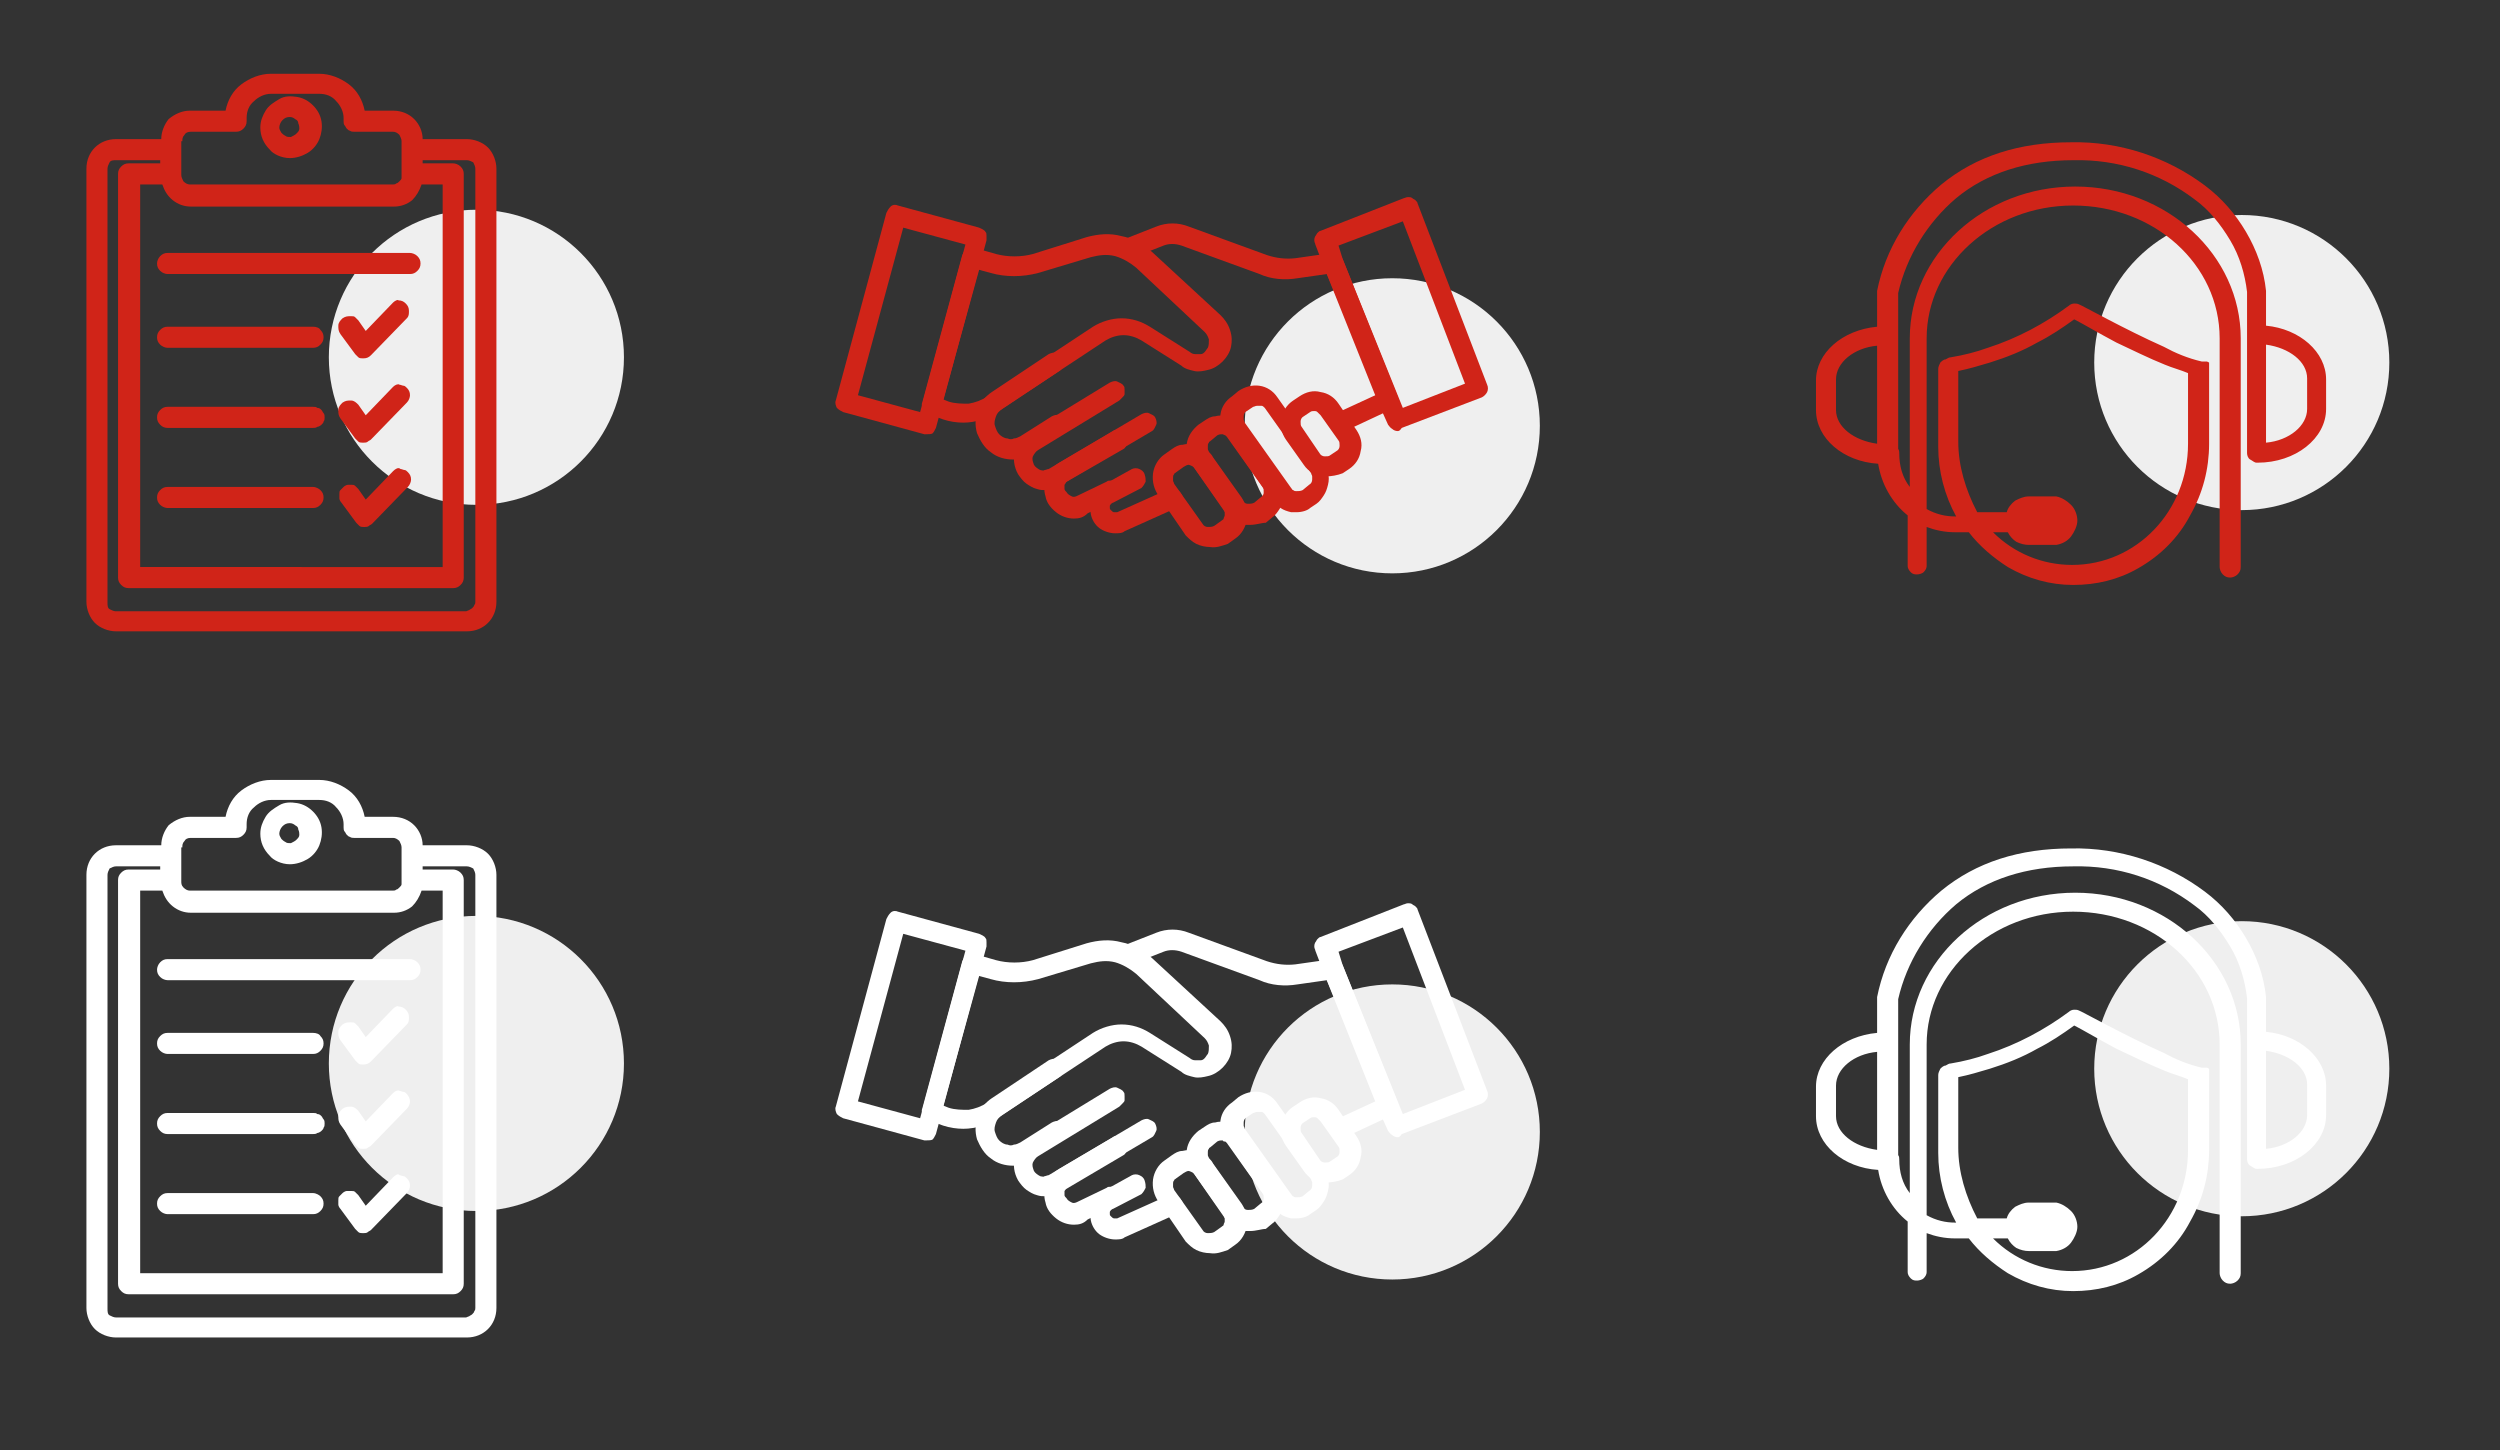 <?xml version="1.0" encoding="utf-8"?>
<!-- Generator: Adobe Illustrator 24.0.2, SVG Export Plug-In . SVG Version: 6.00 Build 0)  -->
<svg version="1.1" id="Layer_1" xmlns="http://www.w3.org/2000/svg" xmlns:xlink="http://www.w3.org/1999/xlink" x="0px" y="0px"
	 viewBox="0 0 237.2 137.6" style="enable-background:new 0 0 237.2 137.6;" xml:space="preserve">
<rect x="0" y="0" width="237.2" height="137.6" fill="#333333" stroke="none"/>
<style type="text/css">
	.st0{fill:#EFEFEF;}
	.st1{fill:#D02418;}
	.st2{fill:#FFFFFF;}
</style>
<circle class="st0" cx="132.1" cy="40.4" r="14"/>
<path class="st1" d="M87.9,41.2c-0.1,0-0.2,0-0.2,0L80,39.1c-0.2-0.1-0.4-0.2-0.6-0.4c-0.1-0.2-0.2-0.5-0.1-0.7l4.8-17.8
	c0.1-0.2,0.2-0.4,0.4-0.6s0.5-0.2,0.7-0.1l7.7,2.1c0.2,0.1,0.5,0.2,0.6,0.4c0.1,0.1,0.1,0.2,0.1,0.4c0,0.1,0,0.3,0,0.4l-4.8,17.8
	c-0.1,0.2-0.2,0.4-0.3,0.5S88.1,41.2,87.9,41.2z M81.4,37.5l5.9,1.6l4.3-15.9l-5.9-1.6L81.4,37.5z"/>
<path class="st1" d="M91.4,40.1c-0.6,0-1.3-0.1-1.9-0.3l-1.4-0.5c-0.2-0.1-0.4-0.2-0.5-0.4s-0.2-0.5-0.1-0.7l3.8-14
	c0.1-0.2,0.2-0.4,0.4-0.6s0.5-0.2,0.7-0.1l2.1,0.6c1.1,0.3,2.4,0.3,3.5,0l5.1-1.6c1.1-0.3,2.2-0.4,3.3-0.1c1.1,0.2,2.1,0.8,2.9,1.5
	l6.5,6c0.4,0.4,0.7,0.8,0.9,1.4s0.2,1.1,0.1,1.6s-0.4,1-0.8,1.4s-0.9,0.7-1.4,0.8c-0.4,0.1-0.9,0.2-1.3,0.1
	c-0.4-0.1-0.9-0.2-1.2-0.5l-3.8-2.4c-0.5-0.3-1.1-0.5-1.7-0.5s-1.2,0.2-1.7,0.5l-10,6.6C93.8,39.7,92.6,40.1,91.4,40.1z M89.5,37.9
	l0.5,0.2c0.6,0.2,1.3,0.2,1.9,0.2c0.6-0.1,1.2-0.3,1.8-0.7l10-6.6c0.8-0.5,1.8-0.8,2.7-0.8c1,0,1.9,0.3,2.7,0.8l3.8,2.4
	c0.1,0.1,0.3,0.2,0.5,0.2s0.3,0,0.5,0s0.3-0.1,0.4-0.2s0.2-0.3,0.3-0.4c0.1-0.2,0.1-0.5,0.1-0.8c-0.1-0.3-0.2-0.5-0.4-0.7l-6.5-6.1
	c-0.6-0.5-1.3-0.9-2-1.1c-0.8-0.2-1.5-0.1-2.3,0.1l-5,1.5c-1.5,0.4-3.1,0.4-4.5,0l-1.1-0.3L89.5,37.9z"/>
<path class="st1" d="M127.1,41.1c-0.2,0-0.4-0.1-0.5-0.2c-0.2-0.1-0.3-0.2-0.3-0.4c-0.1-0.1-0.1-0.2-0.1-0.4c0-0.1,0-0.3,0.1-0.4
	c0-0.1,0.1-0.2,0.2-0.3s0.2-0.2,0.3-0.2l3.9-1.8L125.9,26l-2.8,0.4c-1.2,0.2-2.5,0.1-3.6-0.4l-7.4-2.7c-0.6-0.2-1.2-0.2-1.7,0
	l-2.8,1.1c-0.2,0.1-0.5,0-0.7-0.1s-0.4-0.3-0.5-0.5s-0.1-0.5,0-0.7s0.2-0.4,0.5-0.5l2.8-1.1c1-0.4,2.1-0.4,3.1,0l7.4,2.7
	c0.9,0.3,1.8,0.4,2.7,0.3l3.5-0.5c0.2,0,0.4,0,0.6,0.1s0.3,0.3,0.4,0.5l5.2,13c0.1,0.2,0.1,0.5,0,0.7s-0.3,0.4-0.5,0.5l-4.7,2.2
	C127.3,41.1,127.2,41.1,127.1,41.1z"/>
<path class="st1" d="M125.8,45.2c-0.4,0-0.8-0.1-1.2-0.3c-0.4-0.2-0.7-0.5-0.9-0.8l-1.7-2.4c-0.4-0.6-0.6-1.3-0.4-2
	c0.1-0.7,0.5-1.3,1.1-1.7l0.6-0.4c0.6-0.4,1.3-0.6,2-0.4c0.7,0.1,1.3,0.5,1.7,1.1l1.7,2.5c0.4,0.6,0.6,1.3,0.4,2
	c-0.1,0.7-0.5,1.3-1.1,1.7l-0.6,0.4C126.9,45.1,126.3,45.2,125.8,45.2z M124.7,39c-0.1,0-0.3,0-0.4,0.1l-0.6,0.4
	c-0.2,0.1-0.3,0.3-0.3,0.5s0,0.4,0.1,0.5l1.7,2.5c0.1,0.2,0.3,0.3,0.5,0.3s0.4,0,0.5-0.1l0.6-0.4c0.2-0.1,0.3-0.3,0.3-0.5
	s0-0.4-0.1-0.5l-1.7-2.4c-0.1-0.1-0.2-0.2-0.3-0.3C124.9,39,124.8,39,124.7,39z"/>
<path class="st1" d="M123,48.6c-0.2,0-0.3,0-0.5,0c-0.4-0.1-0.7-0.2-1-0.4s-0.6-0.4-0.8-0.7l-4.4-6.2c-0.4-0.6-0.6-1.3-0.5-2
	s0.5-1.3,1.1-1.7l0.6-0.5c0.6-0.4,1.3-0.6,2-0.5s1.3,0.5,1.7,1.1l4.4,6.2c0.2,0.3,0.4,0.6,0.4,1c0.1,0.3,0.1,0.7,0,1.1
	c-0.1,0.4-0.2,0.7-0.4,1c-0.2,0.3-0.4,0.6-0.7,0.8l-0.6,0.4C124.1,48.4,123.6,48.6,123,48.6z M119.3,38.5c-0.2,0-0.3,0.1-0.4,0.1
	l-0.6,0.4c-0.2,0.1-0.3,0.3-0.3,0.5c0,0.1,0,0.2,0,0.3s0.1,0.2,0.1,0.3l4.4,6.2c0.1,0.1,0.1,0.2,0.2,0.2c0.1,0.1,0.2,0.1,0.3,0.1
	c0.2,0,0.4,0,0.6-0.1l0.6-0.5c0.2-0.1,0.3-0.3,0.3-0.5c0-0.1,0-0.2,0-0.3s-0.1-0.2-0.1-0.3l-4.4-6.2c-0.1-0.1-0.2-0.2-0.3-0.2
	C119.5,38.5,119.4,38.5,119.3,38.5z"/>
<path class="st1" d="M118.6,49.8c-0.2,0-0.3,0-0.5,0c-0.4-0.1-0.7-0.2-1-0.4s-0.6-0.4-0.8-0.7l-3.2-4.6c-0.4-0.6-0.6-1.3-0.5-2
	s0.5-1.3,1.1-1.8l0.6-0.4c0.3-0.2,0.6-0.4,1-0.4c0.3-0.1,0.7-0.1,1.1,0c0.3,0.1,0.7,0.2,1,0.4s0.6,0.4,0.8,0.7l3.2,4.6
	c0.2,0.3,0.4,0.6,0.4,1c0.1,0.3,0.1,0.7,0,1.1c-0.1,0.3-0.2,0.7-0.4,1s-0.4,0.6-0.7,0.8l-0.6,0.5C119.7,49.6,119.2,49.8,118.6,49.8z
	 M116,41.2c-0.2,0-0.3,0-0.5,0.1l-0.6,0.5c-0.1,0.1-0.2,0.1-0.2,0.2c-0.1,0.1-0.1,0.2-0.1,0.3s0,0.2,0,0.3s0.1,0.2,0.1,0.3l3.2,4.6
	c0.1,0.2,0.3,0.3,0.5,0.3s0.4,0,0.6-0.1l0.6-0.5c0.1-0.1,0.2-0.1,0.2-0.2c0.1-0.1,0.1-0.2,0.1-0.3c0-0.2,0-0.4-0.1-0.5l-3.2-4.6
	c-0.1-0.1-0.1-0.2-0.2-0.2C116.3,41.3,116.2,41.3,116,41.2L116,41.2z"/>
<path class="st1" d="M114.8,51.9c-0.4,0-0.9-0.1-1.3-0.3s-0.7-0.5-1-0.8l-2.6-3.8c-0.4-0.6-0.6-1.3-0.5-2.1c0.1-0.7,0.5-1.4,1.1-1.8
	l0.7-0.5c0.3-0.2,0.6-0.4,1-0.4c0.4-0.1,0.7-0.1,1.1,0s0.7,0.2,1,0.4s0.6,0.4,0.8,0.8l2.7,3.8c0.4,0.6,0.6,1.3,0.5,2.1
	c-0.1,0.7-0.5,1.4-1.1,1.8l-0.7,0.5C115.9,51.8,115.4,52,114.8,51.9z M112.8,44.1c-0.2,0-0.3,0.1-0.5,0.2l-0.7,0.5
	c-0.1,0.1-0.2,0.1-0.2,0.2c-0.1,0.1-0.1,0.2-0.1,0.3s0,0.2,0,0.3s0.1,0.2,0.1,0.3l2.7,3.8c0.1,0.2,0.3,0.3,0.5,0.3s0.4,0,0.6-0.1
	l0.7-0.5c0.1-0.1,0.2-0.1,0.2-0.2s0.1-0.2,0.1-0.3s0-0.2,0-0.3s-0.1-0.2-0.1-0.3l-2.7-3.8C113.3,44.3,113.1,44.2,112.8,44.1
	L112.8,44.1z"/>
<path class="st1" d="M105.8,50.6c-0.5,0-1.1-0.2-1.5-0.5s-0.7-0.8-0.8-1.3c-0.1-0.5-0.1-1.1,0.1-1.6s0.6-0.9,1.1-1.2l2.7-1.5
	c0.2-0.1,0.5-0.1,0.7,0s0.4,0.2,0.5,0.5s0.1,0.5,0.1,0.7c-0.1,0.2-0.2,0.4-0.4,0.6l-2.7,1.4c-0.1,0-0.1,0.1-0.2,0.1
	c0,0.1-0.1,0.1-0.1,0.2c0,0.1,0,0.1,0,0.2c0,0.1,0,0.1,0.1,0.2c0.1,0.1,0.2,0.2,0.3,0.2c0.1,0,0.2,0,0.3,0l4.9-2.2
	c0.2-0.1,0.5-0.1,0.7,0s0.4,0.3,0.5,0.5c0.1,0.1,0.1,0.2,0.1,0.4c0,0.1,0,0.3-0.1,0.4c0,0.1-0.1,0.2-0.2,0.3s-0.2,0.2-0.3,0.2
	l-4.9,2.2C106.5,50.6,106.1,50.6,105.8,50.6z"/>
<path class="st1" d="M101.9,49.2c-0.6,0-1.2-0.2-1.7-0.6c-0.5-0.4-0.9-0.9-1-1.5c-0.2-0.6-0.1-1.2,0.1-1.8s0.7-1.1,1.2-1.4l7.8-4.6
	c0.2-0.1,0.5-0.2,0.7-0.1c0.2,0.1,0.5,0.2,0.6,0.4s0.2,0.5,0.1,0.7s-0.2,0.5-0.4,0.6l-7.8,4.6c-0.1,0.1-0.2,0.1-0.3,0.2
	c-0.1,0.1-0.1,0.2-0.2,0.3c0,0.1,0,0.3,0,0.4c0,0.1,0.1,0.2,0.2,0.3c0.1,0.2,0.3,0.3,0.5,0.4c0.2,0.1,0.4,0,0.6-0.1l2.7-1.3
	c0.1-0.1,0.2-0.1,0.4-0.1c0.1,0,0.3,0,0.4,0s0.3,0.1,0.4,0.2c0.1,0.1,0.2,0.2,0.2,0.3c0.1,0.1,0.1,0.3,0.1,0.4c0,0.1,0,0.3-0.1,0.4
	c-0.1,0.1-0.1,0.2-0.2,0.3s-0.2,0.2-0.3,0.2l-2.7,1.3C102.8,49.1,102.4,49.2,101.9,49.2z"/>
<path class="st1" d="M99.2,46.5c-0.3,0-0.5,0-0.8-0.1c-0.4-0.1-0.7-0.3-1-0.5s-0.6-0.6-0.8-0.9c-0.4-0.7-0.5-1.5-0.3-2.2
	s0.7-1.4,1.3-1.8l7.7-4.7c0.2-0.1,0.5-0.2,0.7-0.1c0.2,0.1,0.5,0.2,0.6,0.4c0.1,0.1,0.1,0.2,0.1,0.4c0,0.1,0,0.3,0,0.4
	c0,0.1-0.1,0.2-0.2,0.3s-0.2,0.2-0.3,0.3l-7.7,4.7c-0.2,0.1-0.4,0.4-0.5,0.6c-0.1,0.3,0,0.5,0.1,0.8c0.1,0.2,0.4,0.4,0.6,0.5
	c0.1,0,0.3,0.1,0.4,0c0.1,0,0.3-0.1,0.4-0.1l6.1-3.6c0.1-0.1,0.2-0.1,0.4-0.1s0.3,0,0.4,0s0.2,0.1,0.3,0.2s0.2,0.2,0.2,0.3
	c0.1,0.2,0.2,0.5,0.1,0.7s-0.2,0.5-0.4,0.6l-5.9,3.4C100.2,46.3,99.7,46.5,99.2,46.5z"/>
<path class="st1" d="M96.1,43.6c-0.7,0-1.5-0.2-2.1-0.7c-0.6-0.4-1-1.1-1.3-1.8c-0.2-0.7-0.2-1.5,0.1-2.2c0.2-0.7,0.7-1.3,1.3-1.7
	l5.4-3.6c0.2-0.1,0.5-0.2,0.7-0.1c0.2,0,0.5,0.2,0.6,0.4c0.1,0.2,0.2,0.5,0.1,0.7c-0.1,0.3-0.2,0.5-0.4,0.6l-5.4,3.6
	c-0.3,0.2-0.5,0.4-0.6,0.7s-0.2,0.6-0.1,0.9c0.1,0.3,0.2,0.6,0.4,0.8c0.2,0.2,0.5,0.4,0.8,0.4c0.2,0.1,0.4,0.1,0.6,0
	c0.2,0,0.4-0.1,0.6-0.2l3-1.9c0.2-0.1,0.5-0.2,0.7-0.1c0.2,0.1,0.5,0.2,0.6,0.4c0.1,0.1,0.1,0.2,0.1,0.4c0,0.1,0,0.3,0,0.4
	c0,0.1-0.1,0.2-0.2,0.3s-0.2,0.2-0.3,0.3l-3,1.9C97.4,43.4,96.7,43.6,96.1,43.6z"/>
<path class="st1" d="M132.6,40.9c-0.2,0-0.4-0.1-0.5-0.2c-0.2-0.1-0.3-0.3-0.4-0.4l-0.9-2l-5.2-13l-0.8-2.1c0-0.1-0.1-0.2-0.1-0.4
	c0-0.1,0-0.2,0.1-0.4c0.1-0.1,0.1-0.2,0.2-0.3c0.1-0.1,0.2-0.2,0.3-0.2l7.9-3.1c0.1,0,0.2-0.1,0.4-0.1c0.1,0,0.3,0,0.4,0.1
	c0.1,0.1,0.2,0.1,0.3,0.2c0.1,0.1,0.2,0.2,0.2,0.3l6.6,17.2c0.1,0.2,0.1,0.5,0,0.7s-0.3,0.4-0.5,0.5l-7.6,2.9
	C132.8,40.9,132.7,40.9,132.6,40.9z M127.4,24.6l5.7,14.1l5.9-2.3L133.1,21l-6.1,2.3L127.4,24.6z"/>
<circle class="st0" cx="212.7" cy="34.4" r="14"/>
<path class="st1" d="M215,30.9v-3.2v-0.1c-0.2-2-0.9-3.9-1.9-5.6s-2.3-3.2-3.9-4.4c-3.6-2.7-8.1-4.2-12.7-4.1c-4.9,0-9,1.3-12.3,4
	c-3.1,2.6-5.3,6.1-6.1,10.1c0,0.1,0,0.1,0,0.2V31c-3.3,0.3-5.8,2.5-5.8,5.1v2.8c0,2.7,2.6,4.9,5.9,5.1c0.3,1.9,1.3,3.7,2.8,4.9v4.8
	c0,0.2,0.1,0.4,0.3,0.6c0.2,0.2,0.4,0.2,0.6,0.2c0.2,0,0.5-0.1,0.6-0.2c0.2-0.2,0.3-0.4,0.3-0.6V50c0.8,0.3,1.7,0.5,2.7,0.5h1.3
	c1,1.3,2.3,2.4,3.7,3.3c1.9,1.1,4,1.7,6.2,1.7s4.3-0.5,6.2-1.6c2.1-1.2,3.8-2.9,4.9-5c1.2-2.1,1.8-4.4,1.8-6.8v-7.4c0,0,0,0,0-0.1
	l0,0c0,0,0,0,0-0.1l0,0l0,0l0,0l0,0l0,0v-0.1l0,0l0,0l0,0l-0.2-0.1l0,0l0,0l0,0l0,0l0,0l0,0l0,0l0,0H209h-0.1
	c-1.3-0.3-2.5-0.8-3.6-1.4c-3.6-1.6-7.9-4-8-4c-0.2-0.1-0.3-0.1-0.5-0.1s-0.4,0.1-0.5,0.2c-2.3,1.7-4.9,3.1-7.7,4
	c-1.1,0.4-2.3,0.7-3.5,0.9c-0.2,0-0.3,0.1-0.5,0.2c-0.2,0-0.4,0.2-0.5,0.3c-0.1,0.2-0.2,0.4-0.2,0.6v7.4c0,2.3,0.6,4.6,1.7,6.6h-0.1
	c-0.9,0-1.8-0.2-2.7-0.7V32.1c0-6.9,6.2-12.6,13.9-12.6s13.9,5.6,13.9,12.6v21.7c0,0.2,0.1,0.5,0.3,0.7s0.4,0.3,0.7,0.3
	c0.2,0,0.5-0.1,0.7-0.3s0.3-0.4,0.3-0.7V32.1c0-7.9-7-14.4-15.7-14.4s-15.7,6.5-15.7,14.4v14.1c-0.7-0.9-1-2-1-3.2
	c0-0.1,0-0.3-0.1-0.4v-9.9c0-0.1,0-0.1,0-0.2v-4.7c0.8-3.5,2.8-6.7,5.5-9c2.9-2.4,6.7-3.6,11.1-3.6c4.2-0.1,8.2,1.2,11.5,3.7
	c1.4,1,2.5,2.4,3.4,3.9s1.4,3.2,1.6,4.9v4.6v0.1V43c0,0.2,0.1,0.5,0.3,0.6s0.4,0.3,0.6,0.3h0.1c3.6,0,6.5-2.3,6.5-5.1V36
	C220.7,33.4,218.2,31.2,215,30.9z M185.8,41.9v-6.7c1-0.2,2-0.5,3-0.8c1.6-0.5,3.1-1.1,4.5-1.9c1.2-0.6,2.4-1.4,3.5-2.2
	c0.8,0.4,2.3,1.3,4,2.2c1.5,0.7,3.1,1.5,4.6,2.1c0.7,0.3,1.5,0.5,2.2,0.8v6.7c0,6.4-4.9,11.5-11,11.5c-2.8,0-5.5-1.1-7.5-3.1h1.4
	c0.2,0.4,0.5,0.7,0.8,0.9c0.4,0.2,0.8,0.3,1.2,0.3h2.6c0.6-0.1,1.1-0.4,1.4-0.8s0.6-1,0.6-1.5s-0.2-1.1-0.6-1.5
	c-0.4-0.4-0.9-0.7-1.4-0.8h-2.6c-0.5,0-0.9,0.2-1.3,0.4c-0.4,0.3-0.7,0.7-0.8,1.1h-2.8C186.5,46.5,185.8,44.2,185.8,41.9L185.8,41.9
	z M218.9,38.8c0,1.6-1.7,3-3.9,3.2v-9.3c2.2,0.3,3.9,1.6,3.9,3.2V38.8z M174.2,36c0-1.6,1.7-3,3.9-3.2v9.3c-2.2-0.3-3.9-1.6-3.9-3.2
	V36z"/>
<circle class="st0" cx="45.2" cy="33.9" r="14"/>
<path class="st1" d="M15.3,13.2H11c-0.8,0-1.5,0.3-2,0.8s-0.8,1.2-0.8,2v41.1c0,0.7,0.3,1.5,0.8,2s1.3,0.8,2,0.8h33.3
	c0.8,0,1.5-0.3,2-0.8s0.8-1.2,0.8-2V16c0-0.7-0.3-1.5-0.8-2s-1.3-0.8-2-0.8h-4.2c0-0.7-0.3-1.4-0.8-1.9s-1.2-0.8-2-0.8h-2.7
	c-0.2-1-0.7-1.9-1.5-2.5s-1.8-1-2.8-1h-4.6c-1,0-2,0.4-2.8,1s-1.3,1.5-1.5,2.5H18c-0.7,0-1.4,0.3-2,0.8
	C15.6,11.8,15.3,12.5,15.3,13.2z M40,17.5h2v36.3H13.3V17.5h2.1c0.2,0.6,0.5,1.1,1,1.5s1.1,0.6,1.7,0.6h19.3c0.6,0,1.2-0.2,1.7-0.6
	C39.5,18.6,39.8,18.1,40,17.5z M45.1,16v41.1c0,0.1,0,0.2-0.1,0.3c0,0.1-0.1,0.2-0.2,0.3s-0.2,0.1-0.3,0.2c-0.1,0-0.2,0.1-0.3,0.1
	H11c-0.2,0-0.4-0.1-0.6-0.2c-0.2-0.1-0.2-0.4-0.2-0.6V16c0-0.2,0.1-0.4,0.2-0.6s0.4-0.2,0.6-0.2h4.2v0.3h-3c-0.3,0-0.5,0.1-0.7,0.3
	s-0.3,0.4-0.3,0.7v38.3c0,0.3,0.1,0.5,0.3,0.7s0.4,0.3,0.7,0.3H43c0.3,0,0.5-0.1,0.7-0.3s0.3-0.4,0.3-0.7V16.5
	c0-0.3-0.1-0.5-0.3-0.7s-0.5-0.3-0.7-0.3h-2.9v-0.3h4.2c0.2,0,0.4,0.1,0.6,0.2C45,15.6,45.1,15.8,45.1,16z M17.3,13.4
	c0-0.2,0-0.4,0.2-0.6c0.1-0.2,0.3-0.3,0.6-0.3h4.3c0.3,0,0.5-0.1,0.7-0.3s0.3-0.4,0.3-0.7v-0.3c0-0.6,0.2-1.2,0.7-1.6
	c0.4-0.4,1-0.7,1.6-0.7h4.6c0.6,0,1.2,0.2,1.6,0.7c0.4,0.4,0.7,1,0.7,1.6v0.3c0,0.1,0,0.3,0.1,0.4c0.1,0.1,0.1,0.2,0.2,0.3
	c0.1,0.1,0.2,0.2,0.3,0.2c0.1,0.1,0.3,0.1,0.4,0.1h3.7c0.2,0,0.4,0.1,0.6,0.3c0.1,0.2,0.2,0.4,0.2,0.6v0.8v2.4c0,0.1,0,0.2,0,0.3
	c0,0.1-0.1,0.2-0.2,0.3c-0.1,0.1-0.2,0.2-0.3,0.2c-0.1,0.1-0.2,0.1-0.3,0.1H18c-0.2,0-0.4-0.1-0.6-0.3c-0.1-0.2-0.2-0.4-0.2-0.6
	v-3.2H17.3z"/>
<path class="st1" d="M27.5,15c0.6,0,1.2-0.2,1.7-0.5s0.9-0.8,1.1-1.3s0.3-1.1,0.2-1.7c-0.1-0.6-0.4-1.1-0.8-1.5s-0.9-0.7-1.5-0.8
	c-0.6-0.1-1.2-0.1-1.7,0.2s-1,0.6-1.3,1.1s-0.5,1-0.5,1.6c0,0.8,0.3,1.5,0.9,2.1C25.9,14.6,26.7,15,27.5,15z M27.5,11.1
	c0.2,0,0.4,0.1,0.5,0.2c0.2,0.1,0.3,0.2,0.3,0.4c0.1,0.2,0.1,0.4,0.1,0.5c0,0.2-0.1,0.3-0.3,0.5c-0.1,0.1-0.3,0.2-0.5,0.3
	c-0.2,0-0.4,0-0.5-0.1c-0.2-0.1-0.3-0.2-0.4-0.3c-0.1-0.2-0.2-0.3-0.2-0.5s0.1-0.5,0.3-0.7S27.2,11.1,27.5,11.1z"/>
<path class="st1" d="M14.9,25c0,0.3,0.1,0.5,0.3,0.7s0.5,0.3,0.7,0.3h23c0.3,0,0.5-0.1,0.7-0.3c0.2-0.2,0.3-0.4,0.3-0.7
	s-0.1-0.5-0.3-0.7S39.1,24,38.9,24h-23c-0.3,0-0.5,0.1-0.7,0.3C15,24.5,14.9,24.8,14.9,25z"/>
<path class="st1" d="M29.7,31H15.9c-0.3,0-0.5,0.1-0.7,0.3c-0.2,0.2-0.3,0.4-0.3,0.7c0,0.3,0.1,0.5,0.3,0.7s0.5,0.3,0.7,0.3h13.8
	c0.3,0,0.5-0.1,0.7-0.3s0.3-0.4,0.3-0.7c0-0.3-0.1-0.5-0.3-0.7C30.3,31.1,30,31,29.7,31z"/>
<path class="st1" d="M29.7,38.6H15.9c-0.3,0-0.5,0.1-0.7,0.3s-0.3,0.4-0.3,0.7s0.1,0.5,0.3,0.7s0.4,0.3,0.7,0.3h13.8
	c0.1,0,0.3,0,0.4-0.1c0.1,0,0.3-0.1,0.4-0.2s0.2-0.2,0.2-0.3c0.1-0.1,0.1-0.3,0.1-0.4c0-0.1,0-0.3-0.1-0.4c-0.1-0.1-0.1-0.2-0.2-0.3
	s-0.2-0.2-0.4-0.2C30,38.6,29.9,38.6,29.7,38.6z"/>
<path class="st1" d="M29.7,46.2H15.9c-0.3,0-0.5,0.1-0.7,0.3s-0.3,0.4-0.3,0.7s0.1,0.5,0.3,0.7s0.5,0.3,0.7,0.3h13.8
	c0.3,0,0.5-0.1,0.7-0.3s0.3-0.4,0.3-0.7s-0.1-0.5-0.3-0.7C30.3,46.4,30,46.2,29.7,46.2z"/>
<path class="st1" d="M37.3,28.7l-2.6,2.7l-0.7-1c-0.1-0.1-0.2-0.2-0.3-0.3C33.6,30,33.5,30,33.3,30c-0.3,0-0.5,0-0.8,0.2
	c-0.2,0.2-0.4,0.4-0.4,0.7c0,0.3,0,0.5,0.2,0.8l1.4,1.9c0.1,0.1,0.2,0.2,0.3,0.3s0.3,0.1,0.4,0.1h0.1c0.3,0,0.5-0.1,0.7-0.3l3.4-3.5
	c0.2-0.2,0.2-0.4,0.2-0.7c0-0.3-0.1-0.5-0.3-0.7s-0.4-0.3-0.7-0.3C37.8,28.4,37.5,28.5,37.3,28.7L37.3,28.7z"/>
<path class="st1" d="M37.3,36.7l-2.6,2.7l-0.7-1c-0.2-0.2-0.4-0.4-0.7-0.4s-0.5,0-0.8,0.2c-0.2,0.2-0.4,0.4-0.4,0.7s0,0.5,0.2,0.8
	l1.4,1.9c0.1,0.1,0.2,0.2,0.3,0.3s0.3,0.1,0.4,0.1h0.1c0.1,0,0.3,0,0.4-0.1c0.1-0.1,0.2-0.1,0.3-0.2l3.4-3.5
	c0.2-0.2,0.3-0.5,0.3-0.7c0-0.3-0.1-0.5-0.3-0.7c-0.1-0.1-0.2-0.2-0.3-0.2s-0.3-0.1-0.4-0.1C37.8,36.4,37.5,36.5,37.3,36.7
	L37.3,36.7z"/>
<path class="st1" d="M37.3,44.7l-2.6,2.7l-0.7-1c-0.1-0.1-0.2-0.2-0.3-0.3C33.6,46,33.5,46,33.4,46s-0.3,0-0.4,0
	c-0.1,0-0.3,0.1-0.4,0.2c-0.1,0.1-0.2,0.2-0.3,0.3c-0.1,0.1-0.1,0.2-0.1,0.4c0,0.1,0,0.3,0,0.4s0.1,0.3,0.2,0.4l1.4,1.9
	c0.1,0.1,0.2,0.2,0.3,0.3s0.3,0.1,0.4,0.1h0.1c0.1,0,0.3,0,0.4-0.1s0.2-0.1,0.3-0.2l3.4-3.5c0.2-0.2,0.3-0.5,0.3-0.7
	c0-0.3-0.1-0.5-0.3-0.7c-0.1-0.1-0.2-0.2-0.3-0.2s-0.3-0.1-0.4-0.1C37.8,44.3,37.5,44.5,37.3,44.7L37.3,44.7z"/>
<circle class="st0" cx="132.1" cy="107.4" r="14"/>
<g>
	<path class="st2" d="M87.9,108.2c-0.1,0-0.2,0-0.2,0l-7.7-2.1c-0.2-0.1-0.4-0.2-0.6-0.4c-0.1-0.2-0.2-0.5-0.1-0.7l4.8-17.8
		c0.1-0.2,0.2-0.4,0.4-0.6s0.5-0.2,0.7-0.1l7.7,2.1c0.2,0.1,0.5,0.2,0.6,0.4c0.1,0.1,0.1,0.2,0.1,0.4c0,0.1,0,0.3,0,0.4l-4.8,17.8
		c-0.1,0.2-0.2,0.4-0.3,0.5S88.1,108.2,87.9,108.2z M81.4,104.5l5.9,1.6l4.3-15.9l-5.9-1.6L81.4,104.5z"/>
	<path class="st2" d="M91.4,107.1c-0.6,0-1.3-0.1-1.9-0.3l-1.4-0.5c-0.2-0.1-0.4-0.2-0.5-0.4c-0.1-0.2-0.2-0.5-0.1-0.7l3.8-14
		c0.1-0.2,0.2-0.4,0.4-0.6s0.5-0.2,0.7-0.1l2.1,0.6c1.1,0.3,2.4,0.3,3.5,0l5.1-1.6c1.1-0.3,2.2-0.4,3.3-0.1c1.1,0.2,2.1,0.8,2.9,1.5
		l6.5,6c0.4,0.4,0.7,0.8,0.9,1.4s0.2,1.1,0.1,1.6s-0.4,1-0.8,1.4s-0.9,0.7-1.4,0.8c-0.4,0.1-0.9,0.2-1.3,0.1s-0.9-0.2-1.2-0.5
		l-3.8-2.4c-0.5-0.3-1.1-0.5-1.7-0.5s-1.2,0.2-1.7,0.5l-10,6.6C93.8,106.7,92.6,107.1,91.4,107.1z M89.5,104.9l0.5,0.2
		c0.6,0.2,1.3,0.2,1.9,0.2c0.6-0.1,1.2-0.3,1.8-0.7l10-6.6c0.8-0.5,1.8-0.8,2.7-0.8c1,0,1.9,0.3,2.7,0.8l3.8,2.4
		c0.1,0.1,0.3,0.2,0.5,0.2s0.3,0,0.5,0s0.3-0.1,0.4-0.2s0.2-0.3,0.3-0.4c0.1-0.2,0.1-0.5,0.1-0.8c-0.1-0.3-0.2-0.5-0.4-0.7l-6.5-6.1
		c-0.6-0.5-1.3-0.9-2-1.1c-0.8-0.2-1.5-0.1-2.3,0.1l-5,1.5c-1.5,0.4-3.1,0.4-4.5,0l-1.1-0.3L89.5,104.9z"/>
	<path class="st2" d="M127.1,108.1c-0.2,0-0.4-0.1-0.5-0.2c-0.2-0.1-0.3-0.2-0.3-0.4c-0.1-0.1-0.1-0.2-0.1-0.4c0-0.1,0-0.3,0.1-0.4
		c0-0.1,0.1-0.2,0.2-0.3c0.1-0.1,0.2-0.2,0.3-0.2l3.9-1.8L125.9,93l-2.8,0.4c-1.2,0.2-2.5,0.1-3.6-0.4l-7.4-2.7
		c-0.6-0.2-1.2-0.2-1.7,0l-2.8,1.1c-0.2,0.1-0.5,0-0.7-0.1s-0.4-0.3-0.5-0.5s-0.1-0.5,0-0.7s0.2-0.4,0.5-0.5l2.8-1.1
		c1-0.4,2.1-0.4,3.1,0l7.4,2.7c0.9,0.3,1.8,0.4,2.7,0.3l3.5-0.5c0.2,0,0.4,0,0.6,0.1s0.3,0.3,0.4,0.5l5.2,13c0.1,0.2,0.1,0.5,0,0.7
		s-0.3,0.4-0.5,0.5l-4.7,2.2C127.3,108.1,127.2,108.1,127.1,108.1z"/>
	<path class="st2" d="M125.8,112.2c-0.4,0-0.8-0.1-1.2-0.3c-0.4-0.2-0.7-0.5-0.9-0.8l-1.7-2.4c-0.4-0.6-0.6-1.3-0.4-2
		c0.1-0.7,0.5-1.3,1.1-1.7l0.6-0.4c0.6-0.4,1.3-0.6,2-0.4c0.7,0.1,1.3,0.5,1.7,1.1l1.7,2.5c0.4,0.6,0.6,1.3,0.4,2
		c-0.1,0.7-0.5,1.3-1.1,1.7l-0.6,0.4C126.9,112.1,126.3,112.2,125.8,112.2z M124.7,106c-0.1,0-0.3,0-0.4,0.1l-0.6,0.4
		c-0.2,0.1-0.3,0.3-0.3,0.5s0,0.4,0.1,0.5l1.7,2.5c0.1,0.2,0.3,0.3,0.5,0.3s0.4,0,0.5-0.1l0.6-0.4c0.2-0.1,0.3-0.3,0.3-0.5
		s0-0.4-0.1-0.5l-1.7-2.4c-0.1-0.1-0.2-0.2-0.3-0.3C124.9,106,124.8,106,124.7,106z"/>
	<path class="st2" d="M123,115.6c-0.2,0-0.3,0-0.5,0c-0.4-0.1-0.7-0.2-1-0.4c-0.3-0.2-0.6-0.4-0.8-0.7l-4.4-6.2
		c-0.4-0.6-0.6-1.3-0.5-2s0.5-1.3,1.1-1.7l0.6-0.5c0.6-0.4,1.3-0.6,2-0.5s1.3,0.5,1.7,1.1l4.4,6.2c0.2,0.3,0.4,0.6,0.4,1
		c0.1,0.3,0.1,0.7,0,1.1s-0.2,0.7-0.4,1c-0.2,0.3-0.4,0.6-0.7,0.8l-0.6,0.4C124.1,115.4,123.6,115.6,123,115.6z M119.3,105.5
		c-0.2,0-0.3,0.1-0.4,0.1l-0.6,0.4c-0.2,0.1-0.3,0.3-0.3,0.5c0,0.1,0,0.2,0,0.3c0,0.1,0.1,0.2,0.1,0.3l4.4,6.2
		c0.1,0.1,0.1,0.2,0.2,0.2c0.1,0.1,0.2,0.1,0.3,0.1c0.2,0,0.4,0,0.6-0.1l0.6-0.5c0.2-0.1,0.3-0.3,0.3-0.5c0-0.1,0-0.2,0-0.3
		c0-0.1-0.1-0.2-0.1-0.3l-4.4-6.2c-0.1-0.1-0.2-0.2-0.3-0.2C119.5,105.5,119.4,105.5,119.3,105.5z"/>
	<path class="st2" d="M118.6,116.8c-0.2,0-0.3,0-0.5,0c-0.4-0.1-0.7-0.2-1-0.4c-0.3-0.2-0.6-0.4-0.8-0.7l-3.2-4.6
		c-0.4-0.6-0.6-1.3-0.5-2s0.5-1.3,1.1-1.8l0.6-0.4c0.3-0.2,0.6-0.4,1-0.4c0.3-0.1,0.7-0.1,1.1,0c0.3,0.1,0.7,0.2,1,0.4
		c0.3,0.2,0.6,0.4,0.8,0.7l3.2,4.6c0.2,0.3,0.4,0.6,0.4,1c0.1,0.3,0.1,0.7,0,1.1c-0.1,0.3-0.2,0.7-0.4,1s-0.4,0.6-0.7,0.8l-0.6,0.5
		C119.7,116.6,119.2,116.8,118.6,116.8z M116,108.2c-0.2,0-0.3,0-0.5,0.1l-0.6,0.5c-0.1,0.1-0.2,0.1-0.2,0.2
		c-0.1,0.1-0.1,0.2-0.1,0.3c0,0.1,0,0.2,0,0.3c0,0.1,0.1,0.2,0.1,0.3l3.2,4.6c0.1,0.2,0.3,0.3,0.5,0.3s0.4,0,0.6-0.1l0.6-0.5
		c0.1-0.1,0.2-0.1,0.2-0.2c0.1-0.1,0.1-0.2,0.1-0.3c0-0.2,0-0.4-0.1-0.5l-3.2-4.6c-0.1-0.1-0.1-0.2-0.2-0.2
		c-0.1-0.1-0.2-0.1-0.3-0.1L116,108.2z"/>
	<path class="st2" d="M114.8,118.9c-0.4,0-0.9-0.1-1.3-0.3c-0.4-0.2-0.7-0.5-1-0.8l-2.6-3.8c-0.4-0.6-0.6-1.3-0.5-2.1
		c0.1-0.7,0.5-1.4,1.1-1.8l0.7-0.5c0.3-0.2,0.6-0.4,1-0.4c0.4-0.1,0.7-0.1,1.1,0s0.7,0.2,1,0.4c0.3,0.2,0.6,0.4,0.8,0.8l2.7,3.8
		c0.4,0.6,0.6,1.3,0.5,2.1c-0.1,0.7-0.5,1.4-1.1,1.8l-0.7,0.5C115.9,118.8,115.4,119,114.8,118.9z M112.8,111.1
		c-0.2,0-0.3,0.1-0.5,0.2l-0.7,0.5c-0.1,0.1-0.2,0.1-0.2,0.2c-0.1,0.1-0.1,0.2-0.1,0.3c0,0.1,0,0.2,0,0.3s0.1,0.2,0.1,0.3l2.7,3.8
		c0.1,0.2,0.3,0.3,0.5,0.3s0.4,0,0.6-0.1l0.7-0.5c0.1-0.1,0.2-0.1,0.2-0.2s0.1-0.2,0.1-0.3c0-0.1,0-0.2,0-0.3c0-0.1-0.1-0.2-0.1-0.3
		l-2.7-3.8C113.3,111.3,113.1,111.2,112.8,111.1L112.8,111.1z"/>
	<path class="st2" d="M105.8,117.6c-0.5,0-1.1-0.2-1.5-0.5s-0.7-0.8-0.8-1.3c-0.1-0.5-0.1-1.1,0.1-1.6s0.6-0.9,1.1-1.2l2.7-1.5
		c0.2-0.1,0.5-0.1,0.7,0s0.4,0.2,0.5,0.5s0.1,0.5,0.1,0.7c-0.1,0.2-0.2,0.4-0.4,0.6l-2.7,1.4c-0.1,0-0.1,0.1-0.2,0.1
		c0,0.1-0.1,0.1-0.1,0.2s0,0.1,0,0.2s0,0.1,0.1,0.2s0.2,0.2,0.3,0.2c0.1,0,0.2,0,0.3,0l4.9-2.2c0.2-0.1,0.5-0.1,0.7,0
		s0.4,0.3,0.5,0.5c0.1,0.1,0.1,0.2,0.1,0.4c0,0.1,0,0.3-0.1,0.4c0,0.1-0.1,0.2-0.2,0.3c-0.1,0.1-0.2,0.2-0.3,0.2l-4.9,2.2
		C106.5,117.6,106.1,117.6,105.8,117.6z"/>
	<path class="st2" d="M101.9,116.2c-0.6,0-1.2-0.2-1.7-0.6s-0.9-0.9-1-1.5c-0.2-0.6-0.1-1.2,0.1-1.8c0.2-0.6,0.7-1.1,1.2-1.4
		l7.8-4.6c0.2-0.1,0.5-0.2,0.7-0.1s0.5,0.2,0.6,0.4c0.1,0.2,0.2,0.5,0.1,0.7s-0.2,0.5-0.4,0.6l-7.8,4.6c-0.1,0.1-0.2,0.1-0.3,0.2
		c-0.1,0.1-0.1,0.2-0.2,0.3c0,0.1,0,0.3,0,0.4s0.1,0.2,0.2,0.3c0.1,0.2,0.3,0.3,0.5,0.4s0.4,0,0.6-0.1l2.7-1.3
		c0.1-0.1,0.2-0.1,0.4-0.1c0.1,0,0.3,0,0.4,0s0.3,0.1,0.4,0.2s0.2,0.2,0.2,0.3c0.1,0.1,0.1,0.3,0.1,0.4s0,0.3-0.1,0.4
		s-0.1,0.2-0.2,0.3c-0.1,0.1-0.2,0.2-0.3,0.2l-2.7,1.3C102.8,116.1,102.4,116.2,101.9,116.2z"/>
	<path class="st2" d="M99.2,113.5c-0.3,0-0.5,0-0.8-0.1c-0.4-0.1-0.7-0.3-1-0.5s-0.6-0.6-0.8-0.9c-0.4-0.7-0.5-1.5-0.3-2.2
		s0.7-1.4,1.3-1.8l7.7-4.7c0.2-0.1,0.5-0.2,0.7-0.1s0.5,0.2,0.6,0.4c0.1,0.1,0.1,0.2,0.1,0.4c0,0.1,0,0.3,0,0.4s-0.1,0.2-0.2,0.3
		c-0.1,0.1-0.2,0.2-0.3,0.3l-7.7,4.7c-0.2,0.1-0.4,0.4-0.5,0.6c-0.1,0.3,0,0.5,0.1,0.8c0.1,0.2,0.4,0.4,0.6,0.5c0.1,0,0.3,0.1,0.4,0
		c0.1,0,0.3-0.1,0.4-0.1l6.1-3.6c0.1-0.1,0.2-0.1,0.4-0.1s0.3,0,0.4,0s0.2,0.1,0.3,0.2s0.2,0.2,0.2,0.3c0.1,0.2,0.2,0.5,0.1,0.7
		s-0.2,0.5-0.4,0.6l-6.1,3.6C100.2,113.3,99.7,113.5,99.2,113.5z"/>
	<path class="st2" d="M96.1,110.6c-0.7,0-1.5-0.2-2.1-0.7c-0.6-0.4-1-1.1-1.3-1.8c-0.2-0.7-0.2-1.5,0.1-2.2c0.2-0.7,0.7-1.3,1.3-1.7
		l5.4-3.6c0.2-0.1,0.5-0.2,0.7-0.1c0.2,0,0.5,0.2,0.6,0.4c0.1,0.2,0.2,0.5,0.1,0.7c-0.1,0.3-0.2,0.5-0.4,0.6l-5.4,3.6
		c-0.3,0.2-0.5,0.4-0.6,0.7c-0.1,0.3-0.2,0.6-0.1,0.9s0.2,0.6,0.4,0.8c0.2,0.2,0.5,0.4,0.8,0.4c0.2,0.1,0.4,0.1,0.6,0
		c0.2,0,0.4-0.1,0.6-0.2l3-1.9c0.2-0.1,0.5-0.2,0.7-0.1s0.5,0.2,0.6,0.4c0.1,0.1,0.1,0.2,0.1,0.4c0,0.1,0,0.3,0,0.4
		s-0.1,0.2-0.2,0.3c-0.1,0.1-0.2,0.2-0.3,0.3l-3,1.9C97.4,110.4,96.7,110.6,96.1,110.6z"/>
	<path class="st2" d="M132.6,107.9c-0.2,0-0.4-0.1-0.5-0.2c-0.2-0.1-0.3-0.3-0.4-0.4l-0.9-2l-5.2-13l-0.8-2.1c0-0.1-0.1-0.2-0.1-0.4
		c0-0.1,0-0.2,0.1-0.4c0.1-0.1,0.1-0.2,0.2-0.3c0.1-0.1,0.2-0.2,0.3-0.2l7.9-3.1c0.1,0,0.2-0.1,0.4-0.1c0.1,0,0.3,0,0.4,0.1
		c0.1,0.1,0.2,0.1,0.3,0.2s0.2,0.2,0.2,0.3l6.6,17.2c0.1,0.2,0.1,0.5,0,0.7s-0.3,0.4-0.5,0.5l-7.6,2.9
		C132.8,107.9,132.7,107.9,132.6,107.9z M127.4,91.6l5.7,14.1l5.9-2.3L133.1,88l-6.1,2.3L127.4,91.6z"/>
</g>
<circle class="st0" cx="212.7" cy="101.4" r="14"/>
<g>
	<path class="st2" d="M215,97.9v-3.2v-0.1c-0.2-2-0.9-3.9-1.9-5.6s-2.3-3.2-3.9-4.4c-3.6-2.7-8.1-4.2-12.7-4.1c-4.9,0-9,1.3-12.3,4
		c-3.1,2.6-5.3,6.1-6.1,10.1c0,0.1,0,0.1,0,0.2V98c-3.3,0.3-5.8,2.5-5.8,5.1v2.8c0,2.7,2.6,4.9,5.9,5.1c0.3,1.9,1.3,3.7,2.8,4.9v4.8
		c0,0.2,0.1,0.4,0.3,0.6s0.4,0.2,0.6,0.2c0.2,0,0.5-0.1,0.6-0.2c0.2-0.2,0.3-0.4,0.3-0.6V117c0.8,0.3,1.7,0.5,2.7,0.5h1.3
		c1,1.3,2.3,2.4,3.7,3.3c1.9,1.1,4,1.7,6.2,1.7s4.3-0.5,6.2-1.6c2.1-1.2,3.8-2.9,4.9-5c1.2-2.1,1.8-4.4,1.8-6.8v-7.4c0,0,0,0,0-0.1
		l0,0c0,0,0,0,0-0.1l0,0l0,0l0,0l0,0l0,0v-0.1l0,0l0,0l0,0l-0.2-0.1l0,0l0,0l0,0l0,0l0,0l0,0l0,0l0,0H209h-0.1
		c-1.3-0.3-2.5-0.8-3.6-1.4c-3.6-1.6-7.9-4-8-4c-0.2-0.1-0.3-0.1-0.5-0.1s-0.4,0.1-0.5,0.2c-2.3,1.7-4.9,3.1-7.7,4
		c-1.1,0.4-2.3,0.7-3.5,0.9c-0.2,0-0.3,0.1-0.5,0.2c-0.2,0-0.4,0.2-0.5,0.3c-0.1,0.2-0.2,0.4-0.2,0.6v7.4c0,2.3,0.6,4.6,1.7,6.6
		h-0.1c-0.9,0-1.8-0.2-2.7-0.7V99.1c0-6.9,6.2-12.6,13.9-12.6s13.9,5.6,13.9,12.6v21.7c0,0.2,0.1,0.5,0.3,0.7s0.4,0.3,0.7,0.3
		c0.2,0,0.5-0.1,0.7-0.3c0.2-0.2,0.3-0.4,0.3-0.7V99.1c0-7.9-7-14.4-15.7-14.4s-15.7,6.5-15.7,14.4v14.1c-0.7-0.9-1-2-1-3.2
		c0-0.1,0-0.3-0.1-0.4v-9.9c0-0.1,0-0.1,0-0.2v-4.7c0.8-3.5,2.8-6.7,5.5-9c2.9-2.4,6.7-3.6,11.1-3.6c4.2-0.1,8.2,1.2,11.5,3.7
		c1.4,1,2.5,2.4,3.4,3.9s1.4,3.2,1.6,4.9v4.6v0.1V110c0,0.2,0.1,0.5,0.3,0.6s0.4,0.3,0.6,0.3h0.1c3.6,0,6.5-2.3,6.5-5.1V103
		C220.7,100.4,218.2,98.2,215,97.9z M185.8,108.9v-6.7c1-0.2,2-0.5,3-0.8c1.6-0.5,3.1-1.1,4.5-1.9c1.2-0.6,2.4-1.4,3.5-2.2
		c0.8,0.4,2.3,1.3,4,2.2c1.5,0.7,3.1,1.5,4.6,2.1c0.7,0.3,1.5,0.5,2.2,0.8v6.7c0,6.4-4.9,11.5-11,11.5c-2.8,0-5.5-1.1-7.5-3.1h1.4
		c0.2,0.4,0.5,0.7,0.8,0.9c0.4,0.2,0.8,0.3,1.2,0.3h2.6c0.6-0.1,1.1-0.4,1.4-0.8s0.6-1,0.6-1.5s-0.2-1.1-0.6-1.5
		c-0.4-0.4-0.9-0.7-1.4-0.8h-2.6c-0.5,0-0.9,0.2-1.3,0.4c-0.4,0.3-0.7,0.7-0.8,1.1h-2.8C186.5,113.5,185.8,111.2,185.8,108.9
		L185.8,108.9z M218.9,105.8c0,1.6-1.7,3-3.9,3.2v-9.3c2.2,0.3,3.9,1.6,3.9,3.2V105.8z M174.2,103c0-1.6,1.7-3,3.9-3.2v9.3
		c-2.2-0.3-3.9-1.6-3.9-3.2V103z"/>
</g>
<circle class="st0" cx="45.2" cy="100.9" r="14"/>
<g>
	<path class="st2" d="M15.3,80.2H11c-0.8,0-1.5,0.3-2,0.8s-0.8,1.2-0.8,2v41.1c0,0.7,0.3,1.5,0.8,2s1.3,0.8,2,0.8h33.3
		c0.8,0,1.5-0.3,2-0.8s0.8-1.2,0.8-2V83c0-0.7-0.3-1.5-0.8-2s-1.3-0.8-2-0.8h-4.2c0-0.7-0.3-1.4-0.8-1.9s-1.2-0.8-2-0.8h-2.7
		c-0.2-1-0.7-1.9-1.5-2.5s-1.8-1-2.8-1h-4.6c-1,0-2,0.4-2.8,1s-1.3,1.5-1.5,2.5H18c-0.7,0-1.4,0.3-2,0.8
		C15.6,78.8,15.3,79.5,15.3,80.2z M40,84.5h2v36.3H13.3V84.5h2.1c0.2,0.6,0.5,1.1,1,1.5s1.1,0.6,1.7,0.6h19.3c0.6,0,1.2-0.2,1.7-0.6
		C39.5,85.6,39.8,85.1,40,84.5z M45.1,83v41.1c0,0.1,0,0.2-0.1,0.3c0,0.1-0.1,0.2-0.2,0.3s-0.2,0.1-0.3,0.2c-0.1,0-0.2,0.1-0.3,0.1
		H11c-0.2,0-0.4-0.1-0.6-0.2c-0.2-0.1-0.2-0.4-0.2-0.6V83c0-0.2,0.1-0.4,0.2-0.6c0.2-0.1,0.4-0.2,0.6-0.2h4.2v0.3h-3
		c-0.3,0-0.5,0.1-0.7,0.3c-0.2,0.2-0.3,0.4-0.3,0.7v38.3c0,0.3,0.1,0.5,0.3,0.7s0.4,0.3,0.7,0.3H43c0.3,0,0.5-0.1,0.7-0.3
		c0.2-0.2,0.3-0.4,0.3-0.7V83.5c0-0.3-0.1-0.5-0.3-0.7s-0.5-0.3-0.7-0.3h-2.9v-0.3h4.2c0.2,0,0.4,0.1,0.6,0.2
		C45,82.6,45.1,82.8,45.1,83z M17.3,80.4c0-0.2,0-0.4,0.2-0.6c0.1-0.2,0.3-0.3,0.6-0.3h4.3c0.3,0,0.5-0.1,0.7-0.3
		c0.2-0.2,0.3-0.4,0.3-0.7v-0.3c0-0.6,0.2-1.2,0.7-1.6c0.4-0.4,1-0.7,1.6-0.7h4.6c0.6,0,1.2,0.2,1.6,0.7c0.4,0.4,0.7,1,0.7,1.6v0.3
		c0,0.1,0,0.3,0.1,0.4s0.1,0.2,0.2,0.3c0.1,0.1,0.2,0.2,0.3,0.2c0.1,0.1,0.3,0.1,0.4,0.1h3.7c0.2,0,0.4,0.1,0.6,0.3
		c0.1,0.2,0.2,0.4,0.2,0.6v0.8v2.4c0,0.1,0,0.2,0,0.3s-0.1,0.2-0.2,0.3c-0.1,0.1-0.2,0.2-0.3,0.2c-0.1,0.1-0.2,0.1-0.3,0.1H18
		c-0.2,0-0.4-0.1-0.6-0.3s-0.2-0.4-0.2-0.6v-3.2H17.3z"/>
	<path class="st2" d="M27.5,82c0.6,0,1.2-0.2,1.7-0.5s0.9-0.8,1.1-1.3s0.3-1.1,0.2-1.7c-0.1-0.6-0.4-1.1-0.8-1.5s-0.9-0.7-1.5-0.8
		c-0.6-0.1-1.2-0.1-1.7,0.2s-1,0.6-1.3,1.1s-0.5,1-0.5,1.6c0,0.8,0.3,1.5,0.9,2.1C25.9,81.6,26.7,82,27.5,82z M27.5,78.1
		c0.2,0,0.4,0.1,0.5,0.2c0.2,0.1,0.3,0.2,0.3,0.4c0.1,0.2,0.1,0.4,0.1,0.5c0,0.2-0.1,0.3-0.3,0.5c-0.1,0.1-0.3,0.2-0.5,0.3
		c-0.2,0-0.4,0-0.5-0.1c-0.2-0.1-0.3-0.2-0.4-0.3c-0.1-0.2-0.2-0.3-0.2-0.5s0.1-0.5,0.3-0.7S27.2,78.1,27.5,78.1z"/>
	<path class="st2" d="M14.9,92c0,0.3,0.1,0.5,0.3,0.7s0.5,0.3,0.7,0.3h23c0.3,0,0.5-0.1,0.7-0.3c0.2-0.2,0.3-0.4,0.3-0.7
		s-0.1-0.5-0.3-0.7S39.1,91,38.9,91h-23c-0.3,0-0.5,0.1-0.7,0.3C15,91.5,14.9,91.8,14.9,92z"/>
	<path class="st2" d="M29.7,98H15.9c-0.3,0-0.5,0.1-0.7,0.3c-0.2,0.2-0.3,0.4-0.3,0.7s0.1,0.5,0.3,0.7s0.5,0.3,0.7,0.3h13.8
		c0.3,0,0.5-0.1,0.7-0.3c0.2-0.2,0.3-0.4,0.3-0.7s-0.1-0.5-0.3-0.7C30.3,98.1,30,98,29.7,98z"/>
	<path class="st2" d="M29.7,105.6H15.9c-0.3,0-0.5,0.1-0.7,0.3c-0.2,0.2-0.3,0.4-0.3,0.7s0.1,0.5,0.3,0.7s0.4,0.3,0.7,0.3h13.8
		c0.1,0,0.3,0,0.4-0.1c0.1,0,0.3-0.1,0.4-0.2s0.2-0.2,0.2-0.3c0.1-0.1,0.1-0.3,0.1-0.4s0-0.3-0.1-0.4s-0.1-0.2-0.2-0.3
		c-0.1-0.1-0.2-0.2-0.4-0.2C30,105.6,29.9,105.6,29.7,105.6z"/>
	<path class="st2" d="M29.7,113.2H15.9c-0.3,0-0.5,0.1-0.7,0.3c-0.2,0.2-0.3,0.4-0.3,0.7c0,0.3,0.1,0.5,0.3,0.7s0.5,0.3,0.7,0.3
		h13.8c0.3,0,0.5-0.1,0.7-0.3c0.2-0.2,0.3-0.4,0.3-0.7c0-0.3-0.1-0.5-0.3-0.7C30.3,113.4,30,113.2,29.7,113.2z"/>
	<path class="st2" d="M37.3,95.7l-2.6,2.7l-0.7-1c-0.1-0.1-0.2-0.2-0.3-0.3C33.6,97,33.5,97,33.3,97c-0.3,0-0.5,0-0.8,0.2
		c-0.2,0.2-0.4,0.4-0.4,0.7c0,0.3,0,0.5,0.2,0.8l1.4,1.9c0.1,0.1,0.2,0.2,0.3,0.3c0.1,0.1,0.3,0.1,0.4,0.1h0.1
		c0.3,0,0.5-0.1,0.7-0.3l3.4-3.5c0.2-0.2,0.2-0.4,0.2-0.7c0-0.3-0.1-0.5-0.3-0.7s-0.4-0.3-0.7-0.3C37.8,95.4,37.5,95.5,37.3,95.7
		L37.3,95.7z"/>
	<path class="st2" d="M37.3,103.7l-2.6,2.7l-0.7-1c-0.2-0.2-0.4-0.4-0.7-0.4s-0.5,0-0.8,0.2c-0.2,0.2-0.4,0.4-0.4,0.7
		c0,0.3,0,0.5,0.2,0.8l1.4,1.9c0.1,0.1,0.2,0.2,0.3,0.3c0.1,0.1,0.3,0.1,0.4,0.1h0.1c0.1,0,0.3,0,0.4-0.1c0.1-0.1,0.2-0.1,0.3-0.2
		l3.4-3.5c0.2-0.2,0.3-0.5,0.3-0.7s-0.1-0.5-0.3-0.7c-0.1-0.1-0.2-0.2-0.3-0.2s-0.3-0.1-0.4-0.1C37.8,103.4,37.5,103.5,37.3,103.7
		L37.3,103.7z"/>
	<path class="st2" d="M37.3,111.7l-2.6,2.7l-0.7-1c-0.1-0.1-0.2-0.2-0.3-0.3c-0.1-0.1-0.2-0.1-0.4-0.1c-0.1,0-0.3,0-0.4,0
		c-0.1,0-0.3,0.1-0.4,0.2s-0.2,0.2-0.3,0.3c-0.1,0.1-0.1,0.2-0.1,0.4c0,0.1,0,0.3,0,0.4s0.1,0.3,0.2,0.4l1.4,1.9
		c0.1,0.1,0.2,0.2,0.3,0.3c0.1,0.1,0.3,0.1,0.4,0.1h0.1c0.1,0,0.3,0,0.4-0.1s0.2-0.1,0.3-0.2l3.4-3.5c0.2-0.2,0.3-0.5,0.3-0.7
		c0-0.3-0.1-0.5-0.3-0.7c-0.1-0.1-0.2-0.2-0.3-0.2s-0.3-0.1-0.4-0.1C37.8,111.3,37.5,111.5,37.3,111.7L37.3,111.7z"/>
</g>
</svg>
